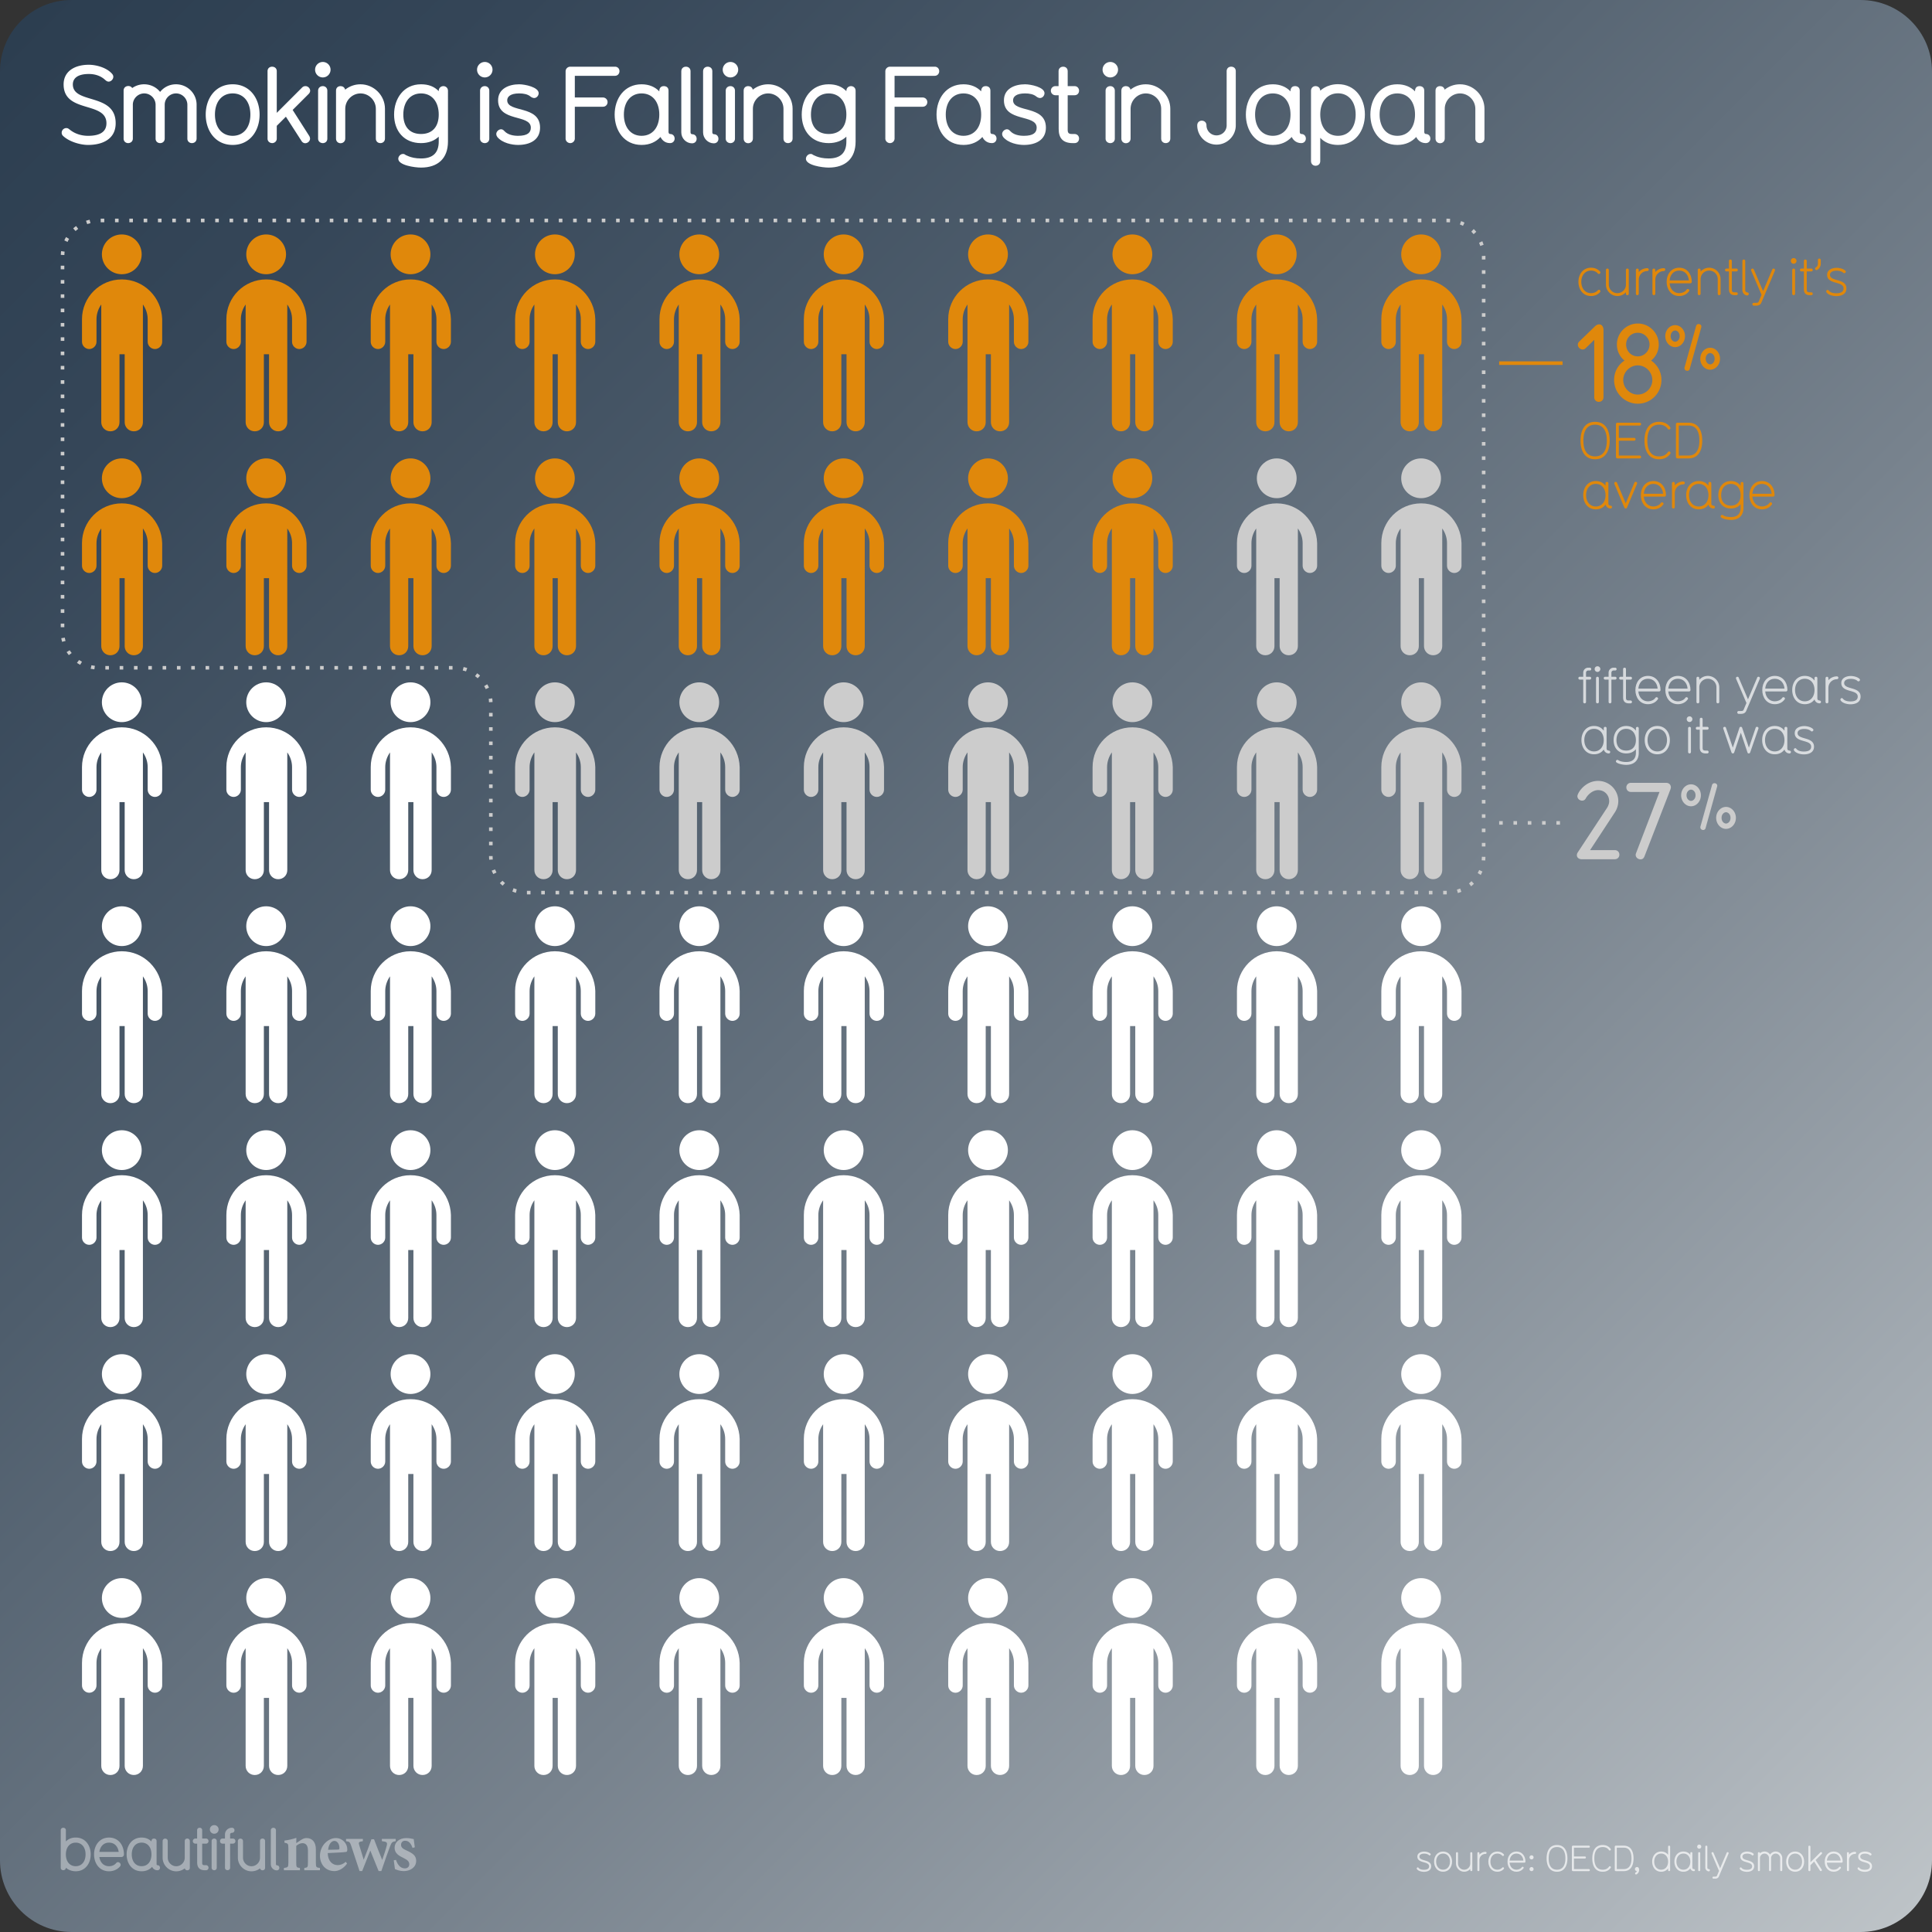 <svg xmlns="http://www.w3.org/2000/svg" xmlns:xlink="http://www.w3.org/1999/xlink" viewBox="0 0 1080 1080"><rect x="0" y="0" width="1080" height="1080" fill="#333333" stroke="none"/><linearGradient id="A" gradientUnits="userSpaceOnUse" x1="11.716" y1="11.716" x2="1068.284" y2="1068.284"><stop offset="0" stop-color="#2c3e50"/><stop offset=".129" stop-color="#354658"/><stop offset=".341" stop-color="#4e5d6c"/><stop offset=".61" stop-color="#77828d"/><stop offset=".923" stop-color="#aeb5bb"/><stop offset="1" stop-color="#bdc3c7"/></linearGradient><path d="M1040 1080H40c-22.09 0-40-17.91-40-40V40C0 17.91 17.91 0 40 0h1000c22.09 0 40 17.91 40 40v1000c0 22.09-17.91 40-40 40z" fill="url(#A)"/><g opacity=".7" fill="#fff"><use xlink:href="#C"/><use xlink:href="#D"/><path d="M822.465 1045.98c-.28 0-.58-.2-.58-.56v-.64c-.84.98-2.06 1.54-3.42 1.54-2.48 0-4.56-2.08-4.56-4.56v-5.842c0-.36.3-.56.58-.56.26 0 .56.2.56.56v5.842c0 1.9 1.52 3.42 3.42 3.42s3.42-1.52 3.42-3.42v-5.842c0-.36.3-.56.58-.56.26 0 .56.2.56.56v9.502c0 .36-.3.56-.56.56z"/><use xlink:href="#E"/><path d="M840.605 1044.797c-.88.98-2.1 1.52-3.58 1.52-3.22 0-5.02-2.64-5.02-5.662 0-3 1.8-5.64 5.02-5.64 1.48 0 2.7.54 3.58 1.52.12.12.16.262.16.38 0 .3-.28.6-.58.6-.14 0-.28-.06-.42-.2-.66-.74-1.58-1.16-2.74-1.16-2.36 0-3.88 1.9-3.88 4.5s1.52 4.52 3.88 4.52c1.16 0 2.08-.44 2.74-1.16.14-.14.28-.2.42-.2.3 0 .58.26.58.58 0 .14-.04.26-.16.398z"/><use xlink:href="#F"/><path d="M856.164 1039.416c-.64 0-1.16-.5-1.16-1.14s.52-1.14 1.16-1.14c.62 0 1.12.5 1.12 1.14s-.5 1.14-1.12 1.14zm0 6.563c-.64 0-1.16-.5-1.16-1.14s.52-1.14 1.16-1.14c.62 0 1.12.5 1.12 1.14s-.5 1.14-1.12 1.14zm14.22.34c-4.3 0-5.82-3.56-5.82-7.46 0-3.922 1.52-7.482 5.82-7.482 4.28 0 5.82 3.56 5.82 7.482 0 3.9-1.54 7.46-5.82 7.46zm0-13.803c-3.32 0-4.682 2.6-4.682 6.342 0 3.72 1.36 6.32 4.682 6.32 3.3 0 4.68-2.6 4.68-6.32 0-3.742-1.38-6.342-4.68-6.342zm17.78 13.465h-8.882a.61.61 0 0 1-.58-.561v-13.123c0-.3.28-.56.58-.56h8.882a.55.55 0 0 1 .58.561.55.55 0 0 1-.58.561h-8.32v4.92h6.1a.55.55 0 0 1 .58.561c0 .28-.2.58-.56.58h-6.12v5.922h8.32c.38 0 .58.3.58.58a.55.55 0 0 1-.58.561zm12.216-1.843c-.98 1.36-2.38 2.182-4.46 2.182-4.3 0-5.82-3.56-5.82-7.46 0-3.922 1.52-7.482 5.82-7.482 2.02 0 3.5.8 4.44 2.18.1.102.12.2.12.32 0 .32-.3.56-.62.56a.53.53 0 0 1-.44-.22c-.72-1.04-1.8-1.7-3.5-1.7-3.32 0-4.682 2.6-4.682 6.342 0 3.72 1.36 6.32 4.682 6.32 1.7 0 2.8-.64 3.54-1.7.1-.2.28-.26.44-.26.3 0 .6.26.6.58a.63.63 0 0 1-.12.34zm7.3 1.843h-4.44a.61.61 0 0 1-.58-.561v-13.123c0-.3.28-.56.58-.56h4.44c4.12 0 5.48 3.44 5.48 7.102 0 3.72-1.36 7.143-5.48 7.143zm0-13.123h-3.88v11.982h3.88c3.42 0 4.34-2.96 4.34-5.98 0-3.562-1.24-6.002-4.34-6.002zm7.178 14.9c-.08.06-.2.08-.3.08-.32 0-.54-.28-.54-.58 0-.56.86-.64 1-1.28-.6-.04-1.08-.54-1.08-1.14a1.16 1.16 0 0 1 1.16-1.16c.98 0 1.2 1 1.2 1.62 0 .98-.52 1.92-1.44 2.46zm18.202-1.778c-.28 0-.58-.2-.58-.56v-1c-.84 1.18-2.14 1.9-3.88 1.9-3.22 0-5.02-2.64-5.02-5.662 0-3 1.8-5.64 5.02-5.64 1.74 0 3.04.72 3.88 1.88v-4.602c0-.36.3-.56.58-.56.26 0 .56.2.56.56v13.123c0 .36-.3.56-.56.56zm-4.46-9.822c-2.36 0-3.88 1.9-3.88 4.5s1.52 4.52 3.88 4.52c2.38 0 3.88-1.92 3.88-4.52s-1.5-4.5-3.88-4.5zm18.3 9.822h-.02c-.66 0-1.6-.36-1.98-1.56-.84 1.18-2.14 1.9-3.88 1.9-3.26 0-5.02-2.682-5.02-5.662 0-3.02 1.8-5.64 5.02-5.64 1.74 0 3.04.72 3.88 1.88v-.98c0-.32.26-.56.58-.56.28 0 .56.2.56.56v8.063c0 1.28 1.44.48 1.44 1.44a.55.55 0 0 1-.58.561zm-5.88-9.822c-2.36 0-3.88 1.9-3.88 4.5s1.52 4.52 3.88 4.52c2.38 0 3.88-1.92 3.88-4.52s-1.5-4.5-3.88-4.5zm8.857-2.722c-.64 0-1.14-.5-1.14-1.14s.5-1.14 1.14-1.14 1.14.5 1.14 1.14-.5 1.14-1.14 1.14zm0 12.543c-.28 0-.58-.18-.58-.56v-9.502c0-.36.28-.56.58-.56.26 0 .56.18.56.56v9.502c0 .36-.26.56-.56.56zm5.38.12c-1.08 0-1.98-1-1.98-2.12v-11.684c0-.36.3-.56.58-.56.26 0 .56.2.56.56v11.684c0 1.28 1.42.54 1.42 1.44 0 .34-.24.68-.58.68zm11.022-9.942l-5.42 12.822c-.4.94-1.22 1.2-2.14 1.2h-.88c-.36 0-.56-.3-.56-.58 0-.262.2-.56.56-.56h.88c.44 0 .9-.02 1.08-.48l1.14-2.72-4.142-9.682c-.04-.1-.04-.18-.04-.26 0-.32.28-.54.58-.54.18 0 .4.08.5.34l3.722 8.682 3.68-8.682a.52.52 0 0 1 .52-.34c.3 0 .56.22.56.54 0 .08 0 .16-.04.26z"/><use xlink:href="#C" x="180.556"/><path d="M995.7 1045.98c-.28 0-.56-.2-.56-.56v-6.72c0-1.38-1.16-2.54-2.54-2.54s-2.56 1.16-2.56 2.52v6.742c0 .36-.28.56-.56.56s-.58-.2-.58-.56v-6.72a2.57 2.57 0 0 0-2.521-2.541c-1.4 0-2.56 1.16-2.56 2.52v6.742c0 .36-.3.56-.56.56-.28 0-.58-.2-.58-.56v-9.502c0-.36.3-.56.58-.56.26 0 .56.2.56.56v.12a3.64 3.64 0 0 1 2.54-1.02 3.71 3.71 0 0 1 3.121 1.701c.66-1.02 1.8-1.7 3.1-1.7 2.08 0 3.7 1.64 3.7 3.66v6.742c0 .36-.3.56-.58.56z"/><use xlink:href="#D" x="196.813"/><path d="M1018.378 1036.336l-3.44 3.44 3.4 5.32c.06.08.12.2.12.32 0 .28-.3.54-.6.54-.18 0-.36-.08-.48-.262l-3.28-5.1-2.06 2.08v2.74c0 .36-.3.56-.56.56-.28 0-.58-.2-.58-.56v-13.123c0-.36.3-.56.58-.56.26 0 .56.2.56.56v8.762l5.52-5.52c.14-.14.28-.18.42-.18.32 0 .58.26.58.56a.56.56 0 0 1-.181.42z"/><use xlink:href="#F" x="177.334"/><use xlink:href="#E" x="206.594"/><use xlink:href="#C" x="246.433"/></g><g opacity=".4" fill="#fff"><path d="M42.328 1046.045c-3.568 0-5.47-1.97-5.503-2.002 0 .935-.7 1.4-1.468 1.4-.7 0-1.4-.467-1.4-1.4v-20.88a1.35 1.35 0 0 1 1.401-1.434c.767 0 1.468.467 1.468 1.4v6.238c1.334-1.368 3.168-2.17 5.503-2.17 5.37 0 8.373 4.403 8.373 9.406 0 5.037-3.002 9.44-8.373 9.44zm0-16c-3.335 0-5.503 2.602-5.503 6.57 0 4.003 2.168 6.604 5.503 6.604s5.504-2.602 5.504-6.604c0-3.97-2.168-6.57-5.504-6.57zm25.555 8.037h-12.34c.467 3.136 2.468 5.137 5.403 5.137 1.5 0 3.002-.533 3.97-1.734.3-.333.634-.533 1.034-.533.734 0 1.5.667 1.5 1.468 0 .4-.1.7-.8 1.4-1.5 1.468-3.57 2.235-5.704 2.235-5.37 0-8.372-4.437-8.372-9.44 0-4.97 3.002-9.406 8.372-9.406 5.437 0 8.34 4.437 8.34 9.406 0 .734-.534 1.468-1.4 1.468zm-6.937-8.038c-3.136 0-4.97 2.3-5.403 5.17H66.35c-.467-3.202-2.468-5.17-5.403-5.17zM88 1045.478c-1.834 0-2.668-1.3-2.97-1.9-1.334 1.468-3.27 2.47-5.87 2.47-5.437 0-8.372-4.47-8.372-9.44s3.002-9.406 8.372-9.406c2.335 0 4.203.834 5.504 2.202v-.134c0-.367.133-1.5 1.4-1.5.7 0 1.468.367 1.468 1.4v12.875c0 .434.3.6.467.6.935 0 1.435.667 1.435 1.434a1.37 1.37 0 0 1-1.435 1.401zm-8.84-15.443c-3.336 0-5.504 2.602-5.504 6.57 0 4.003 2.168 6.604 5.504 6.604 3.37 0 5.504-2.602 5.504-6.604 0-3.97-2.135-6.57-5.504-6.57z"/><use xlink:href="#G"/><path d="M115.158 1045.478h-.567c-3.17 0-4.37-1.668-4.37-4.403V1030.6h-1c-.8 0-1.435-.634-1.435-1.4 0-.8.634-1.435 1.4-1.435h1v-4.637c0-.934.7-1.4 1.435-1.4s1.4.467 1.4 1.4v4.637h2.135c.934 0 1.4.768 1.4 1.4 0 .8-.533 1.434-1.4 1.434h-2.135v10.774c0 .934.333 1.268 1.268 1.268h.833c.868 0 1.435.634 1.435 1.4 0 .8-.533 1.435-1.4 1.435zm4.604-20.415a2.402 2.402 0 1 1 0-4.803 2.402 2.402 0 1 1 0 4.803zm0 20.414c-.733 0-1.467-.5-1.467-1.4V1029.2c0-.935.733-1.435 1.467-1.435a1.37 1.37 0 0 1 1.401 1.435v14.876c0 .935-.7 1.4-1.4 1.4zm10.376-14.877h-1.5v13.442c0 .935-.7 1.4-1.468 1.4-.7 0-1.4-.467-1.4-1.4V1030.6h-1.37c-.9 0-1.4-.667-1.4-1.4 0-.768.5-1.435 1.4-1.435h1.367v-2.27c0-2.135 1.77-3.77 3.836-3.77.968 0 1.468.667 1.468 1.434 0 .7-.5 1.4-1.468 1.4-.566 0-.967.434-.967.9v2.302h1.5c.967 0 1.468.667 1.468 1.435 0 .733-.5 1.4-1.468 1.4z"/><use xlink:href="#G" x="42.068"/><path d="M154.725 1045.544c-1.802 0-3.336-1.534-3.336-3.402v-18.98c0-.967.7-1.434 1.435-1.434s1.435.467 1.435 1.4v19.013c0 .4.3.567.467.567.934 0 1.435.667 1.435 1.435 0 .733-.5 1.4-1.435 1.4zm15.37-.066v-1.264c1.886-.237 2.046-.437 2.046-3.157v-6.7c0-2.8-1.248-4.017-3.064-4.017-1.237 0-2.345.6-3.47 1.493v9.476c0 2.527.187 2.658 2.06 2.896v1.264h-8.968v-1.264c2.254-.33 2.5-.4 2.5-3v-8.2c0-2.446-.303-2.565-2.185-2.922v-1.184c2.173-.292 4.63-.807 6.653-1.533l-.052 2.95 2.6-1.745c1.16-.713 2-1.086 3.16-1.086 3.194 0 5.2 2.338 5.2 6.3v7.5c0 2.54.237 2.657 2.277 2.92v1.264h-8.74zm23.9-3.703c-2.458 3.427-5.488 4.178-7.014 4.178-5.142 0-8.124-3.936-8.124-8.594 0-2.745 1.183-5.396 2.832-7.062 1.74-1.8 3.945-2.814 6.082-2.814 3.73 0 6.396 3.126 6.37 6.347-.014.715-.08 1.277-.612 1.4-.767.184-6.17.5-10.318.647.062 4.587 2.717 6.74 5.556 6.74 1.572 0 3.104-.597 4.543-1.866l.686 1.014zm-7.07-12.7c-1.667 0-3.167 1.807-3.516 4.963l5.486-.118c.6-.026.848-.146.848-.792.04-2.022-1.037-4.053-2.818-4.053zm34.284.145c-1.943.343-2.248.624-3.105 2.765-1.33 3.462-3.102 8.53-4.934 13.94h-1.512l-4.65-11.46-4.55 11.46h-1.472l-4.685-14.192c-.687-1.985-.94-2.274-2.855-2.512v-1.25h9.397v1.25c-2.325.345-2.535.672-2.058 2.133l2.52 8.214c1.507-3.68 2.988-7.62 4.327-11.424h1.456c1.4 3.76 2.986 7.702 4.573 11.568.742-2.107 2.062-5.964 2.557-8.108.412-1.674-.008-2.078-2.753-2.383v-1.25h7.742v1.25zm9.4 3.746c-.92-2.606-2.155-3.984-4.2-3.984-1.206 0-2.225.86-2.225 2.266 0 1.497 1.046 2.264 3.16 3.216 3.278 1.496 5.3 2.787 5.3 5.736 0 3.85-3.6 5.764-6.945 5.764-2.06 0-4.088-.737-4.92-1.16l-.662-4.892 1.252-.224c.8 2.5 2.33 4.75 4.976 4.75 1.505 0 2.438-.952 2.438-2.28 0-1.423-.76-2.333-3.092-3.467-2.67-1.295-5.107-2.64-5.107-5.775 0-3.046 2.533-5.42 6.565-5.42 1.818 0 3.242.396 4.112.567l.62 4.577-1.25.328z"/></g><g fill="#e0880b"><use xlink:href="#H"/><circle cx="552.297" cy="142.179" r="11.12"/><use xlink:href="#H" x="161.406"/><circle cx="713.703" cy="142.179" r="11.12"/><use xlink:href="#H" x="-484.221"/><circle cx="68.076" cy="142.179" r="11.12"/><use xlink:href="#H" x="-403.517"/><circle cx="148.779" cy="142.179" r="11.12"/><use xlink:href="#H" x="-322.814"/><circle cx="229.483" cy="142.179" r="11.12"/><use xlink:href="#H" x="-242.111"/><circle cx="310.186" cy="142.179" r="11.12"/><use xlink:href="#H" x="-161.397"/><circle cx="390.89" cy="142.179" r="11.12"/><use xlink:href="#H" x="-80.704"/><circle cx="471.593" cy="142.179" r="11.12"/><use xlink:href="#H" x="80.703"/><circle cx="633" cy="142.179" r="11.12"/><use xlink:href="#I"/><circle cx="794.407" cy="142.179" r="11.12"/><use xlink:href="#J"/><circle cx="552.297" cy="267.367" r="11.12"/></g><g fill="#ccc"><use xlink:href="#J" x="161.406"/><circle cx="713.703" cy="267.367" r="11.12"/></g><g fill="#e0880b"><use xlink:href="#J" x="-322.814"/><circle cx="229.483" cy="267.367" r="11.12"/><use xlink:href="#J" x="-242.111"/><circle cx="310.186" cy="267.367" r="11.12"/><use xlink:href="#J" x="-161.397"/><circle cx="390.89" cy="267.367" r="11.12"/><use xlink:href="#J" x="-80.704"/><circle cx="471.593" cy="267.367" r="11.12"/><use xlink:href="#J" x="80.703"/><circle cx="633" cy="267.367" r="11.12"/></g><g fill="#ccc"><path d="M794.407 281.384c-12.28 0-22.24 9.962-22.24 22.24v12.626c0 2.2 1.853 4.054 4.054 4.054s4.054-1.853 4.054-4.054v-12.626c0-3.012 1.043-5.908 2.664-8.224v65.795c0 2.78 2.2 5.097 5.097 5.097s5.097-2.2 5.097-5.097V323.2h2.896v37.994c0 2.78 2.2 5.097 5.097 5.097s5.097-2.2 5.097-5.097V295.4c1.622 2.317 2.664 5.097 2.664 8.224v12.626c0 2.2 1.853 4.054 4.054 4.054s4.054-1.853 4.054-4.054v-12.626c-.348-12.28-10.31-22.24-22.588-22.24z"/><circle cx="794.407" cy="267.367" r="11.12"/></g><g fill="#e0880b"><use xlink:href="#J" x="-484.221"/><circle cx="68.076" cy="267.367" r="11.12"/><use xlink:href="#J" x="-403.517"/><circle cx="148.779" cy="267.367" r="11.12"/></g><g fill="#ccc"><use xlink:href="#K"/><circle cx="552.297" cy="392.555" r="11.12"/><use xlink:href="#K" x="161.406"/><circle cx="713.703" cy="392.555" r="11.12"/></g><g fill="#fff"><use xlink:href="#K" x="-322.814"/><circle cx="229.483" cy="392.555" r="11.12"/></g><g fill="#ccc"><use xlink:href="#K" x="-242.111"/><circle cx="310.186" cy="392.555" r="11.12"/><use xlink:href="#K" x="-161.397"/><circle cx="390.89" cy="392.555" r="11.12"/><use xlink:href="#K" x="-80.704"/><circle cx="471.593" cy="392.555" r="11.12"/><use xlink:href="#K" x="80.703"/><circle cx="633" cy="392.555" r="11.12"/><path d="M794.407 406.572c-12.28 0-22.24 9.962-22.24 22.24v12.626c0 2.2 1.853 4.054 4.054 4.054s4.054-1.853 4.054-4.054v-12.626c0-3.012 1.043-5.908 2.664-8.224v65.795c0 2.78 2.2 5.097 5.097 5.097s5.097-2.2 5.097-5.097V448.39h2.896v37.994c0 2.78 2.2 5.097 5.097 5.097s5.097-2.2 5.097-5.097v-65.795c1.622 2.317 2.664 5.097 2.664 8.224v12.626c0 2.2 1.853 4.054 4.054 4.054s4.054-1.853 4.054-4.054v-12.626c-.348-12.28-10.31-22.24-22.588-22.24z"/><circle cx="794.407" cy="392.555" r="11.12"/></g><g fill="#fff"><use xlink:href="#K" x="-484.221"/><circle cx="68.076" cy="392.555" r="11.12"/><use xlink:href="#K" x="-403.517"/><circle cx="148.779" cy="392.555" r="11.12"/><use xlink:href="#L"/><circle cx="552.297" cy="517.743" r="11.12"/><use xlink:href="#L" x="161.406"/><circle cx="713.703" cy="517.743" r="11.12"/><use xlink:href="#L" x="-484.221"/><circle cx="68.076" cy="517.743" r="11.12"/><use xlink:href="#L" x="-403.517"/><circle cx="148.779" cy="517.743" r="11.12"/><use xlink:href="#L" x="-322.814"/><circle cx="229.483" cy="517.743" r="11.12"/><use xlink:href="#L" x="-242.111"/><circle cx="310.186" cy="517.743" r="11.12"/><use xlink:href="#L" x="-161.397"/><circle cx="390.89" cy="517.743" r="11.12"/><use xlink:href="#L" x="-80.704"/><circle cx="471.593" cy="517.743" r="11.12"/><use xlink:href="#L" x="80.703"/><circle cx="633" cy="517.743" r="11.12"/><path d="M794.407 531.76c-12.28 0-22.24 9.962-22.24 22.24v12.626c0 2.2 1.853 4.054 4.054 4.054s4.054-1.853 4.054-4.054V554c0-3.012 1.043-5.908 2.664-8.224v65.795c0 2.78 2.2 5.097 5.097 5.097s5.097-2.2 5.097-5.097v-37.994h2.896v37.994c0 2.78 2.2 5.097 5.097 5.097s5.097-2.2 5.097-5.097v-65.795c1.622 2.317 2.664 5.097 2.664 8.224v12.626c0 2.2 1.853 4.054 4.054 4.054s4.054-1.853 4.054-4.054V554c-.348-12.28-10.31-22.24-22.588-22.24z"/><circle cx="794.407" cy="517.743" r="11.12"/><use xlink:href="#H" y="500.752"/><circle cx="552.297" cy="642.931" r="11.12"/><use xlink:href="#H" x="161.406" y="500.752"/><circle cx="713.703" cy="642.931" r="11.12"/><use xlink:href="#H" x="-322.814" y="500.752"/><circle cx="229.483" cy="642.931" r="11.12"/><use xlink:href="#H" x="-242.111" y="500.752"/><circle cx="310.186" cy="642.931" r="11.12"/><use xlink:href="#H" x="-161.397" y="500.752"/><circle cx="390.89" cy="642.931" r="11.12"/><use xlink:href="#H" x="-80.704" y="500.752"/><circle cx="471.593" cy="642.931" r="11.12"/><use xlink:href="#H" x="80.703" y="500.752"/><circle cx="633" cy="642.931" r="11.12"/><use xlink:href="#I" y="500.752"/><circle cx="794.407" cy="642.931" r="11.12"/><use xlink:href="#H" x="-484.221" y="500.752"/><circle cx="68.076" cy="642.931" r="11.12"/><use xlink:href="#H" x="-403.517" y="500.752"/><circle cx="148.779" cy="642.931" r="11.12"/><use xlink:href="#H" y="625.94"/><circle cx="552.297" cy="768.119" r="11.12"/><use xlink:href="#H" x="161.406" y="625.94"/><circle cx="713.703" cy="768.119" r="11.12"/><use xlink:href="#H" x="-322.814" y="625.94"/><circle cx="229.483" cy="768.119" r="11.12"/><use xlink:href="#H" x="-242.111" y="625.94"/><circle cx="310.186" cy="768.119" r="11.12"/><use xlink:href="#H" x="-161.397" y="625.94"/><circle cx="390.89" cy="768.119" r="11.12"/><use xlink:href="#H" x="-80.704" y="625.94"/><circle cx="471.593" cy="768.119" r="11.12"/><use xlink:href="#H" x="80.703" y="625.94"/><circle cx="633" cy="768.119" r="11.12"/><use xlink:href="#I" y="625.94"/><circle cx="794.407" cy="768.119" r="11.12"/><use xlink:href="#H" x="-484.221" y="625.94"/><circle cx="68.076" cy="768.119" r="11.12"/><use xlink:href="#H" x="-403.517" y="625.94"/><circle cx="148.779" cy="768.119" r="11.12"/><use xlink:href="#M"/><circle cx="552.297" cy="893.307" r="11.12"/><use xlink:href="#M" x="161.406"/><circle cx="713.703" cy="893.307" r="11.12"/><use xlink:href="#M" x="-322.814"/><circle cx="229.483" cy="893.307" r="11.12"/><use xlink:href="#M" x="-242.111"/><circle cx="310.186" cy="893.307" r="11.12"/><use xlink:href="#M" x="-161.397"/><circle cx="390.89" cy="893.307" r="11.12"/><use xlink:href="#M" x="-80.704"/><circle cx="471.593" cy="893.307" r="11.12"/><use xlink:href="#M" x="80.703"/><circle cx="633" cy="893.307" r="11.12"/><path d="M794.407 907.324c-12.28 0-22.24 9.962-22.24 22.24V942.2c0 2.2 1.853 4.054 4.054 4.054s4.054-1.853 4.054-4.054v-12.626c0-3.012 1.043-5.908 2.664-8.224v65.795c0 2.78 2.2 5.097 5.097 5.097s5.097-2.2 5.097-5.097V949.14h2.896v37.994c0 2.78 2.2 5.097 5.097 5.097s5.097-2.2 5.097-5.097V921.34c1.622 2.317 2.664 5.097 2.664 8.224v12.626c0 2.2 1.853 4.054 4.054 4.054s4.054-1.853 4.054-4.054v-12.626c-.348-12.28-10.31-22.24-22.588-22.24z"/><circle cx="794.407" cy="893.307" r="11.12"/><use xlink:href="#M" x="-484.221"/><circle cx="68.076" cy="893.307" r="11.12"/><use xlink:href="#M" x="-403.517"/><circle cx="148.779" cy="893.307" r="11.12"/></g><g opacity=".7" fill="#fff"><path d="M888.7 374.805h-.868c-.672 0-1.232.56-1.232 1.204v2.296h2.1c.532 0 .784.42.784.784 0 .392-.28.812-.784.812h-2.1v12.488c0 .504-.392.784-.784.784s-.784-.252-.784-.784V379.9H883.1c-.504 0-.784-.42-.784-.812 0-.364.28-.784.784-.784h1.932v-2.296a2.78 2.78 0 0 1 2.772-2.772h.896c.504 0 .812.393.812.813 0 .392-.28.756-.812.756z"/><use xlink:href="#N"/><path d="M902.885 374.805h-.868c-.672 0-1.232.56-1.232 1.204v2.296h2.1c.532 0 .784.42.784.784 0 .392-.28.812-.784.812h-2.1v12.488c0 .504-.392.784-.784.784s-.784-.252-.784-.784V379.9h-1.932c-.504 0-.784-.42-.784-.812 0-.364.28-.784.784-.784h1.932v-2.296a2.78 2.78 0 0 1 2.772-2.772h.896c.504 0 .812.393.812.813 0 .392-.28.756-.812.756zm8.625 18.368h-.868c-2.212 0-3.304-1.092-3.304-3.276V379.9H905.9c-.504 0-.784-.42-.784-.812 0-.364.28-.784.784-.784h1.428v-4.284c0-.504.42-.784.812-.784s.784.28.784.784v4.284h2.576c.504 0 .784.42.784.784 0 .392-.28.812-.784.812h-2.576v9.996c0 1.372.392 1.68 1.708 1.68h.868c.504 0 .784.42.784.813 0 .364-.28.784-.784.784z"/><use xlink:href="#O"/><use xlink:href="#O" x="16.742"/><path d="M960.312 393.173c-.392 0-.812-.28-.812-.784v-8.176a4.77 4.77 0 0 0-4.788-4.788c-2.632 0-4.788 2.128-4.788 4.788v8.176c0 .504-.42.784-.784.784-.392 0-.812-.28-.812-.784v-13.3c0-.504.42-.784.812-.784.364 0 .784.28.784.784v.896c1.26-1.372 2.912-2.155 4.788-2.155a6.44 6.44 0 0 1 6.384 6.384v8.176c0 .504-.42.784-.784.784zm23.436-13.748l-7.588 17.948c-.56 1.315-1.708 1.68-2.996 1.68h-1.232c-.504 0-.784-.42-.784-.812 0-.363.28-.783.784-.783h1.232c.616 0 1.26-.028 1.512-.673l1.596-3.808-5.796-13.552c-.056-.14-.056-.252-.056-.364 0-.448.392-.756.812-.756.252 0 .56.112.7.476l5.208 12.152 5.152-12.152c.14-.363.448-.476.728-.476.42 0 .784.308.784.756 0 .112 0 .224-.056.364z"/><use xlink:href="#O" x="70.92"/><use xlink:href="#P"/><path d="M1026.865 379.677c-2.632 0-4.788 2.128-4.788 4.788v7.924c0 .504-.42.784-.784.784-.392 0-.812-.28-.812-.784v-13.3c0-.504.42-.784.812-.784.364 0 .784.28.784.784v1.147c1.26-1.372 2.912-2.155 4.788-2.155.504 0 .812.42.812.783 0 .393-.308.812-.812.812z"/><use xlink:href="#Q"/><use xlink:href="#P" x="-117.818" y="28"/><path d="M909.046 427.557c-2.38 0-5.74-.896-5.74-1.904 0-.448.364-.896.812-.896.308 0 .952.476 1.484.672.728.252 1.876.532 3.444.532 3.584 0 5.432-1.765 5.432-5.208v-1.96c-1.232 1.483-2.996 2.38-5.432 2.38-4.424 0-7.028-3.137-7.028-7.448 0-4.2 2.52-7.896 7.028-7.896 2.436 0 4.256 1.008 5.432 2.632v-1.345c0-.504.42-.783.812-.783a.78.78 0 0 1 .784.783v13.637c0 4.45-2.66 6.804-7.028 6.804zm0-20.132c-3.304 0-5.432 2.66-5.432 6.3 0 3.612 1.988 5.852 5.432 5.852s5.432-2.24 5.432-5.852c0-3.64-2.1-6.3-5.432-6.3zm17.388 14.223c-4.508 0-7.028-3.696-7.028-7.924 0-4.2 2.52-7.896 7.028-7.896s7.028 3.695 7.028 7.896c0 4.228-2.52 7.924-7.028 7.924zm0-14.224c-3.304 0-5.432 2.66-5.432 6.3s2.128 6.328 5.432 6.328c3.332 0 5.432-2.688 5.432-6.328s-2.1-6.3-5.432-6.3z"/><use xlink:href="#N" x="51.465" y="28"/><path d="M954.35 421.173h-.868c-2.212 0-3.304-1.092-3.304-3.276V407.9h-1.428c-.504 0-.784-.42-.784-.812 0-.364.28-.784.784-.784h1.428v-4.284c0-.504.42-.784.812-.784s.784.28.784.784v4.284h2.576c.504 0 .784.42.784.784 0 .392-.28.812-.784.812h-2.576v9.996c0 1.372.392 1.68 1.708 1.68h.868c.504 0 .784.42.784.813 0 .364-.28.784-.784.784zm28.614-13.833L978.4 420.5c-.196.53-.448.672-.812.672-.476 0-.616-.168-.784-.672l-3.668-10.92-3.668 10.92c-.196.53-.448.672-.812.672s-.644-.225-.784-.672l-4.536-13.16a1.2 1.2 0 0 1-.056-.309c0-.447.448-.728.812-.728.28 0 .616.14.728.532l3.836 11.088 3.668-10.948c.168-.532.336-.672.812-.672.336 0 .616.112.784.672l3.724 10.948 3.78-11.088c.14-.393.42-.532.728-.532.42 0 .868.28.868.756a.82.82 0 0 1-.056.28z"/><use xlink:href="#P" x="-16.796" y="28"/><use xlink:href="#Q" x="-26.037" y="28"/></g><path d="M902.597 480.322H884.24c-1.74 0-2.76-1.02-2.76-2.28 0-.54.18-1.08.54-1.62l16.38-24.9c.72-1.14 1.14-2.52 1.14-3.6 0-3.54-2.64-6.24-6.18-6.24-3.18 0-5.88 2.7-6.9 4.62-.48.9-1.26 1.26-2.04 1.26-1.38 0-2.64-1.08-2.64-2.46 0-1.86 4.26-8.58 11.58-8.58a11.31 11.31 0 0 1 11.28 11.28c0 2.4-.84 4.74-2.04 6.48l-13.74 20.94h13.74c1.74 0 2.64 1.2 2.64 2.58 0 1.26-.9 2.52-2.64 2.52zm30.48-37.198l-13.8 35.578c-.48 1.2-1.2 1.68-2.22 1.68-1.32 0-2.7-1.02-2.7-2.52 0-.36.12-.66.24-1.02l13.08-34.14h-16.02c-1.32 0-2.52-.96-2.52-2.58 0-1.38 1.14-2.52 2.52-2.52h19.74c1.32 0 2.64.84 2.64 2.58 0 .72-.78 2.34-.96 2.94zm12.224 7.592c-3.043 0-5.526-2.764-5.526-6.155s2.483-6.12 5.526-6.12c3.008 0 5.5 2.728 5.5 6.12s-2.482 6.155-5.5 6.155zm0-9.303c-1.12 0-2.52 1.12-2.52 3.147s1.4 3.147 2.52 3.147 2.518-1.12 2.518-3.147-1.398-3.147-2.518-3.147zm14.583-1.714l-6.435 23.152a1.36 1.36 0 0 1-1.364 1.119c-.804 0-1.573-.56-1.573-1.47 0-.104 0-.28.035-.42l6.47-23.187a1.42 1.42 0 0 1 1.398-1.084c.734 0 1.54.524 1.54 1.398 0 .175-.035.315-.07.5zm4.967 23.642c-3.008 0-5.5-2.763-5.5-6.155 0-3.357 2.483-6.12 5.5-6.12 3.042 0 5.525 2.763 5.525 6.12 0 3.393-2.483 6.155-5.525 6.155zm0-9.303c-1.084 0-2.483 1.12-2.483 3.147 0 2.063 1.4 3.183 2.483 3.183 1.12 0 2.518-1.12 2.518-3.183 0-2.028-1.398-3.147-2.518-3.147z" fill="#ccc"/><g fill="#e0880b"><path d="M894.402 163.348c-1.232 1.372-2.94 2.128-5.012 2.128-4.508 0-7.028-3.696-7.028-7.924 0-4.2 2.52-7.896 7.028-7.896 2.072 0 3.78.756 5.012 2.128a.74.74 0 0 1 .224.532c0 .42-.392.84-.812.84-.196 0-.392-.084-.588-.28-.924-1.036-2.212-1.624-3.836-1.624-3.304 0-5.432 2.66-5.432 6.3s2.128 6.328 5.432 6.328c1.624 0 2.912-.616 3.836-1.624.196-.196.392-.28.588-.28.42 0 .812.364.812.812 0 .196-.056.364-.224.56zM909.718 165c-.392 0-.812-.28-.812-.784v-.896c-1.176 1.372-2.884 2.156-4.788 2.156-3.472 0-6.384-2.912-6.384-6.384v-8.176c0-.504.42-.784.812-.784.364 0 .784.28.784.784v8.176a4.788 4.788 0 1 0 9.576 0v-8.176c0-.504.42-.784.812-.784.364 0 .784.28.784.784v13.3c0 .504-.42.784-.784.784z"/><use xlink:href="#R"/><use xlink:href="#R" x="9.24"/><use xlink:href="#S"/><path d="M961.036 165c-.392 0-.812-.28-.812-.784v-8.176a4.77 4.77 0 0 0-4.788-4.788c-2.632 0-4.788 2.128-4.788 4.788v8.176c0 .504-.42.784-.784.784-.392 0-.812-.28-.812-.784v-13.3c0-.504.42-.784.812-.784.364 0 .784.28.784.784v.896c1.26-1.372 2.912-2.156 4.788-2.156a6.44 6.44 0 0 1 6.384 6.384v8.176c0 .504-.42.784-.784.784z"/><use xlink:href="#T"/><path d="M976.77 165.168c-1.512 0-2.772-1.4-2.772-2.968v-16.352c0-.504.42-.784.812-.784.364 0 .784.28.784.784V162.2c0 1.792 1.988.756 1.988 2.016 0 .476-.336.952-.812.952zm15.43-13.916l-7.6 17.948c-.56 1.316-1.708 1.68-2.996 1.68h-1.232c-.504 0-.784-.42-.784-.812 0-.364.28-.784.784-.784h1.232c.616 0 1.26-.028 1.512-.672l1.596-3.808-5.796-13.552c-.056-.14-.056-.252-.056-.364 0-.448.392-.756.812-.756.252 0 .56.112.7.476l5.208 12.152 5.152-12.152c.14-.364.448-.476.728-.476.42 0 .784.308.784.756 0 .112 0 .224-.056.364zm10.47-3.808c-.896 0-1.596-.7-1.596-1.596s.7-1.596 1.596-1.596 1.596.7 1.596 1.596-.7 1.596-1.596 1.596zm0 17.556c-.392 0-.812-.252-.812-.784v-13.3c0-.504.392-.784.812-.784.364 0 .784.252.784.784v13.3c0 .504-.364.784-.784.784z"/><use xlink:href="#T" x="41.887"/><path d="M1015.83 150.86c-.168.084-.28.14-.42.14-.476 0-.784-.504-.784-.952 0-.616 1.596-.756 1.596-2.548v-2.128c0-.532.392-.84.784-.84s.812.308.812.84v2.128c0 .644-.308 2.436-1.988 3.36zm10.64 14.672c-1.68 0-4.508-.588-5.488-2.212-.112-.168-.112-.308-.112-.42 0-.448.392-.84.812-.84.168 0 .448.14.616.392 1.008 1.232 2.8 1.484 4.172 1.484 2.716 0 4.088-.896 4.088-2.716 0-4.228-9.184-1.988-9.184-7.588 0-2.828 2.828-3.92 5.376-3.92 1.456 0 3.696.504 4.816 1.624.168.168.252.364.252.532 0 .42-.42.84-.868.84a.74.74 0 0 1-.532-.224c-.868-.84-2.436-1.176-3.668-1.176-2.464 0-3.78.952-3.78 2.324 0 3.92 9.184 1.848 9.184 7.588 0 3.192-2.8 4.312-5.684 4.312zm-134.792 91.19c-6.02 0-8.148-4.984-8.148-10.444 0-5.488 2.128-10.472 8.148-10.472 5.992 0 8.148 4.984 8.148 10.472 0 5.46-2.156 10.444-8.148 10.444zm0-19.32c-4.648 0-6.552 3.64-6.552 8.876 0 5.208 1.904 8.848 6.552 8.848 4.62 0 6.552-3.64 6.552-8.848 0-5.236-1.932-8.876-6.552-8.876zm24.892 18.844h-12.432c-.42 0-.812-.392-.812-.784v-18.368c0-.42.392-.784.812-.784h12.432a.77.77 0 0 1 .812.784.77.77 0 0 1-.812.784h-11.648v6.888h8.54a.77.77 0 0 1 .812.784c0 .392-.28.812-.784.812h-8.568v8.288h11.648c.532 0 .812.42.812.812a.77.77 0 0 1-.812.784zm17.102-2.577c-1.372 1.904-3.332 3.052-6.244 3.052-6.02 0-8.148-4.984-8.148-10.444 0-5.488 2.128-10.472 8.148-10.472 2.828 0 4.9 1.12 6.216 3.052.14.14.168.28.168.448 0 .448-.42.784-.868.784a.74.74 0 0 1-.616-.308c-1.008-1.456-2.52-2.38-4.9-2.38-4.648 0-6.552 3.64-6.552 8.876 0 5.208 1.904 8.848 6.552 8.848 2.38 0 3.92-.896 4.956-2.38.14-.28.392-.364.616-.364.42 0 .84.364.84.812 0 .14-.056.308-.168.476zm10.22 2.577h-6.216c-.42 0-.812-.392-.812-.784v-18.368c0-.42.392-.784.812-.784h6.216c5.768 0 7.672 4.816 7.672 9.94 0 5.208-1.904 9.996-7.672 9.996zm0-18.368h-5.432v16.77h5.432c4.788 0 6.076-4.144 6.076-8.372 0-4.984-1.736-8.4-6.076-8.4zm-43.59 46.368h-.028c-.924 0-2.24-.504-2.772-2.184-1.176 1.652-2.996 2.66-5.432 2.66-4.564 0-7.028-3.752-7.028-7.924 0-4.228 2.52-7.896 7.028-7.896 2.436 0 4.256 1.008 5.432 2.632v-1.372c0-.448.364-.784.812-.784.392 0 .784.28.784.784v11.284c0 1.792 2.016.672 2.016 2.016a.77.77 0 0 1-.812.784zM892.07 270.5c-3.304 0-5.432 2.66-5.432 6.3s2.128 6.328 5.432 6.328c3.332 0 5.432-2.688 5.432-6.328s-2.1-6.3-5.432-6.3zm23.016-.03l-5.516 13.132c-.168.364-.42.644-.784.644s-.644-.28-.812-.644l-5.516-13.104c-.056-.14-.056-.252-.056-.364 0-.448.392-.756.812-.756.252 0 .56.112.7.476l4.872 11.508 4.844-11.508c.168-.364.448-.504.728-.504.42 0 .812.308.812.756 0 .084 0 .224-.084.364z"/><use xlink:href="#S" x="-14.423" y="119.246"/><use xlink:href="#R" x="20.152" y="119.246"/><path d="M957.836 284.247h-.028c-.924 0-2.24-.504-2.772-2.184-1.176 1.652-2.996 2.66-5.432 2.66-4.564 0-7.028-3.752-7.028-7.924 0-4.228 2.52-7.896 7.028-7.896 2.436 0 4.256 1.008 5.432 2.632v-1.372c0-.448.364-.784.812-.784.392 0 .784.28.784.784v11.284c0 1.792 2.016.672 2.016 2.016a.77.77 0 0 1-.812.784zm-8.232-13.748c-3.304 0-5.432 2.66-5.432 6.3s2.128 6.328 5.432 6.328c3.332 0 5.432-2.688 5.432-6.328s-2.1-6.3-5.432-6.3zm17.976 20.13c-2.38 0-5.74-.896-5.74-1.904 0-.448.364-.896.812-.896.308 0 .952.476 1.484.672.728.252 1.876.532 3.444.532 3.584 0 5.432-1.764 5.432-5.208v-1.96c-1.232 1.484-2.996 2.38-5.432 2.38-4.424 0-7.028-3.136-7.028-7.448 0-4.2 2.52-7.896 7.028-7.896 2.436 0 4.256 1.008 5.432 2.632V270.2c0-.504.42-.784.812-.784.364 0 .784.28.784.784v13.636c0 4.452-2.66 6.804-7.028 6.804zm0-20.132c-3.304 0-5.432 2.66-5.432 6.3 0 3.612 1.988 5.852 5.432 5.852s5.432-2.24 5.432-5.852c0-3.64-2.1-6.3-5.432-6.3z"/><use xlink:href="#S" x="46.274" y="119.246"/><path d="M893.717 224.65c-1.26 0-2.52-.96-2.52-2.52v-32.16l-4.8 4.68a2.32 2.32 0 0 1-1.68.72c-1.44 0-2.7-1.32-2.7-2.64 0-.66.24-1.26.78-1.8l8.94-8.64c.72-.66 1.5-.96 2.22-.96 1.68 0 2.4 1.68 2.4 3.06v37.68c0 1.62-1.26 2.58-2.64 2.58zm21.84 1.02c-7.32 0-13.26-5.94-13.26-13.2 0-4.62 2.22-8.52 5.82-10.92-2.7-2.16-4.26-5.34-4.26-9a11.72 11.72 0 0 1 11.7-11.7c6.42 0 11.7 5.28 11.7 11.7 0 3.66-1.56 6.84-4.26 9 3.48 2.4 5.76 6.3 5.76 10.86 0 7.32-5.88 13.26-13.2 13.26zm0-21.42c-4.5 0-8.16 3.78-8.16 8.16 0 4.5 3.72 8.16 8.1 8.16 4.5 0 8.16-3.72 8.16-8.1 0-4.5-3.72-8.22-8.1-8.22zm0-18.24c-3.78 0-6.54 2.94-6.54 6.54 0 3.66 2.76 6.66 6.54 6.66 3.6 0 6.54-3 6.54-6.66a6.56 6.56 0 0 0-6.54-6.54zm20.866 8.034c-3.043 0-5.526-2.764-5.526-6.155s2.483-6.12 5.526-6.12c3.007 0 5.5 2.728 5.5 6.12s-2.483 6.155-5.5 6.155zm0-9.303c-1.12 0-2.52 1.12-2.52 3.147s1.4 3.147 2.52 3.147 2.518-1.12 2.518-3.147-1.398-3.147-2.518-3.147zm14.583-1.714l-6.435 23.152a1.36 1.36 0 0 1-1.364 1.119c-.804 0-1.573-.56-1.573-1.47 0-.104 0-.28.034-.42l6.47-23.187a1.42 1.42 0 0 1 1.398-1.084c.734 0 1.54.524 1.54 1.398 0 .175-.035.315-.07.5zm4.967 23.642c-3.008 0-5.5-2.763-5.5-6.155 0-3.357 2.483-6.12 5.5-6.12 3.043 0 5.525 2.763 5.525 6.12 0 3.393-2.482 6.155-5.525 6.155zm0-9.303c-1.084 0-2.483 1.12-2.483 3.147 0 2.063 1.4 3.183 2.483 3.183 1.12 0 2.518-1.12 2.518-3.183 0-2.028-1.398-3.147-2.518-3.147z"/></g><g fill="none" stroke-width="2" stroke-miterlimit="10"><path d="M838.037 460h35.44" stroke="#ccc" stroke-dasharray="2,6"/><path d="M838.037 203h35.44" stroke="#e0880b"/><path d="M829.376 478.98c0 11-9 20-20 20h-515c-11 0-20-9-20-20v-85.688c0-11-9-20-20-20H54.956c-11 0-20-9-20-20v-210.05c0-11 9-20 20-20h754.42c11 0 20 9 20 20V478.98z" stroke="#ccc" stroke-dasharray="2.001,6.002"/></g><g fill="#fff"><path d="M49.24 81.02c-4.38 0-10.5-1.8-13.92-4.98-.66-.6-.84-1.26-.84-1.86a2.6 2.6 0 0 1 2.58-2.58c.9 0 1.2.3 2.28 1.14 2.94 2.22 6.42 3.18 9.9 3.18 7.14 0 10.26-2.58 10.26-7.02 0-12.48-23.94-5.4-23.94-21.72 0-7.32 6.18-10.98 14.1-10.98 4.14 0 10.08 1.62 13.02 5.1.48.54.66 1.08.66 1.62 0 1.44-1.32 2.7-2.58 2.7-.9 0-1.38-.42-2.4-1.32-2.4-2.04-5.46-2.94-8.7-2.94-6.48 0-8.94 2.58-8.94 5.82 0 11.22 23.94 4.56 23.94 21.72 0 8.94-7.5 12.12-15.42 12.12zM107.258 80c-1.26 0-2.52-.9-2.52-2.52v-18.9c0-3.48-2.88-6.36-6.3-6.36-3.54 0-6.36 2.88-6.36 6.3v18.9c0 1.68-1.2 2.58-2.58 2.58-1.32 0-2.52-.9-2.52-2.52v-18.9c0-3.48-2.88-6.36-6.36-6.36s-6.36 2.88-6.36 6.3v18.9C74.26 79.1 73 80 71.62 80c-1.26 0-2.52-.9-2.52-2.52V50.66c0-1.74 1.32-2.58 2.64-2.58.84 0 1.68.36 2.16 1.14a11.56 11.56 0 0 1 6.66-2.1c3.6 0 6.84 1.62 8.94 4.26 2.1-2.64 5.28-4.26 8.88-4.26 6.36 0 11.52 5.1 11.52 11.4v18.9c0 1.68-1.26 2.58-2.64 2.58zm22.802 1.02c-9.66 0-15.06-7.92-15.06-16.98 0-9 5.4-16.92 15.06-16.92s15.06 7.92 15.06 16.92c0 9.06-5.4 16.98-15.06 16.98zm0-28.8c-6 0-9.9 4.68-9.9 11.82 0 7.2 3.9 11.88 9.9 11.88 6.06 0 9.9-4.68 9.9-11.88 0-7.14-3.84-11.82-9.9-11.82zm42.478.3l-8.94 8.94 9.3 14.58c.24.48.42.96.42 1.44 0 1.44-1.32 2.58-2.7 2.58-.72 0-1.5-.36-2.04-1.2l-8.76-13.62-5.1 5.1v7.14c0 1.62-1.38 2.52-2.52 2.52-1.32 0-2.64-.9-2.64-2.52V39.802c0-1.68 1.26-2.52 2.52-2.52 1.38 0 2.64.84 2.64 2.52v23.28l14.16-14.16c.6-.6 1.26-.78 1.92-.78 1.32 0 2.58 1.2 2.58 2.58 0 .6-.3 1.26-.84 1.8z"/><use xlink:href="#U"/><use xlink:href="#V"/><use xlink:href="#W"/><use xlink:href="#U" x="90.537"/><use xlink:href="#X"/><path d="M343.773 42.382h-22.44V54.5h15.72a2.56 2.56 0 0 1 2.58 2.58c0 1.38-1.02 2.58-2.58 2.58h-15.72v17.82a2.58 2.58 0 0 1-2.52 2.52c-1.44 0-2.64-1.14-2.64-2.52V39.862c0-1.44 1.2-2.58 2.64-2.58h24.96c1.56 0 2.52 1.14 2.52 2.52 0 1.26-.9 2.58-2.52 2.58z"/><use xlink:href="#Y"/><use xlink:href="#Z"/><use xlink:href="#Z" x="12.18"/><use xlink:href="#U" x="227.87"/><use xlink:href="#V" x="227.871"/><use xlink:href="#W" x="227.871"/><path d="M522.508 42.382h-22.44V54.5h15.72c1.5 0 2.58 1.2 2.58 2.58s-1.02 2.58-2.58 2.58h-15.72v17.82a2.58 2.58 0 0 1-2.52 2.52c-1.44 0-2.64-1.14-2.64-2.52V39.862c0-1.44 1.2-2.58 2.64-2.58h24.96c1.56 0 2.52 1.14 2.52 2.52 0 1.26-.9 2.58-2.52 2.58z"/><use xlink:href="#a"/><use xlink:href="#X" x="282.771"/><path d="M600.687 80h-1.02c-5.7 0-7.86-3-7.86-7.92v-18.84h-1.8c-1.44 0-2.58-1.14-2.58-2.52 0-1.44 1.14-2.58 2.52-2.58h1.8v-8.34c0-1.68 1.26-2.52 2.58-2.52s2.52.84 2.52 2.52v8.34h3.84c1.68 0 2.52 1.38 2.52 2.52 0 1.44-.96 2.58-2.52 2.58h-3.84v19.38c0 1.68.6 2.28 2.28 2.28h1.5c1.56 0 2.58 1.14 2.58 2.52 0 1.44-.96 2.58-2.52 2.58z"/><use xlink:href="#U" x="440.207"/><use xlink:href="#V" x="439.008"/><path d="M680.065 80.84c-5.94 0-10.8-4.8-10.8-10.74 0-1.74 1.26-2.64 2.52-2.64 1.38 0 2.64.9 2.64 2.64a5.61 5.61 0 0 0 5.58 5.58c3.24 0 5.7-2.52 5.7-5.58v-30.24c0-1.74 1.2-2.58 2.52-2.58 1.38 0 2.58.84 2.58 2.52v30.3c0 5.94-4.92 10.74-10.74 10.74z"/><use xlink:href="#Y" x="352.854"/><path d="M747.925 81.02c-4.2 0-7.5-1.44-9.9-3.96v13.02c0 1.68-1.26 2.58-2.64 2.58-1.26 0-2.52-.9-2.52-2.58V50.722c0-1.68 1.26-2.58 2.52-2.58 1.38 0 2.64.9 2.64 2.58 0 0 3.54-3.66 9.9-3.66 9.66 0 15.06 7.92 15.06 16.92 0 9.12-5.4 17.04-15.06 17.04zm0-28.86c-5.94 0-9.9 4.74-9.9 11.82 0 7.2 3.9 11.94 9.9 11.94s9.9-4.68 9.9-11.88c0-7.14-3.9-11.88-9.9-11.88z"/><use xlink:href="#a" x="242.518"/><use xlink:href="#V" x="614.627"/></g><defs ><path id="C" d="M795.964 1046.357c-1.2 0-3.22-.42-3.92-1.58-.08-.12-.08-.22-.08-.3 0-.32.28-.602.58-.602.12 0 .32.102.44.28.72.88 2 1.06 2.98 1.06 1.94 0 2.92-.64 2.92-1.94 0-3.02-6.562-1.42-6.562-5.422 0-2.02 2.02-2.8 3.84-2.8 1.04 0 2.64.36 3.44 1.16.12.12.18.26.18.38a.65.65 0 0 1-.62.6c-.12 0-.26-.04-.38-.16-.62-.6-1.74-.84-2.62-.84-1.76 0-2.7.682-2.7 1.66 0 2.8 6.562 1.32 6.562 5.422 0 2.28-2 3.08-4.06 3.08z"/><path id="D" d="M806.685 1046.318c-3.22 0-5.02-2.64-5.02-5.662 0-3 1.8-5.64 5.02-5.64s5.02 2.64 5.02 5.64c0 3.02-1.8 5.662-5.02 5.662zm0-10.162c-2.36 0-3.88 1.9-3.88 4.5s1.52 4.52 3.88 4.52c2.38 0 3.88-1.92 3.88-4.52s-1.5-4.5-3.88-4.5z"/><path id="E" d="M830.424 1036.336a3.42 3.42 0 0 0-3.421 3.42v5.662c0 .36-.3.56-.56.56-.28 0-.58-.2-.58-.56v-9.502c0-.36.3-.56.58-.56.26 0 .56.2.56.56v.82c.9-.98 2.08-1.54 3.42-1.54.36 0 .58.3.58.56a.58.58 0 0 1-.58.58z"/><path id="F" d="M852.186 1041.236h-8.302c.18 2.28 1.66 3.94 3.84 3.94 1.08 0 2.36-.48 2.94-1.38.14-.22.3-.28.48-.28.3 0 .62.24.62.54 0 .18 0 .22-.38.658-.92 1.082-2.26 1.602-3.66 1.602-3.22 0-5.02-2.64-5.02-5.662 0-3 1.8-5.64 5.02-5.64s5.02 2.66 5.02 5.64c0 .3-.28.58-.56.58zm-4.46-5.08c-2.4 0-3.66 1.84-3.84 3.94h7.7c-.18-2.28-1.66-3.94-3.86-3.94z"/><path id="G" d="M104.714 1045.51c-.633 0-1.267-.367-1.4-1.1-1.334 1.034-2.97 1.668-4.804 1.668-4.136 0-7.604-3.436-7.604-7.605v-9.24a1.37 1.37 0 0 1 1.4-1.435c.768 0 1.468.5 1.468 1.4v9.272c0 2.602 2.168 4.77 4.736 4.77 2.603 0 4.77-2.17 4.77-4.77v-9.24c0-1.034.667-1.468 1.4-1.468.768 0 1.435.5 1.435 1.435v14.9c0 .934-.667 1.4-1.4 1.4z"/><path id="H" d="M552.297 156.196c-12.28 0-22.24 9.962-22.24 22.24v12.626c0 2.2 1.853 4.054 4.054 4.054s4.054-1.853 4.054-4.054v-12.626c0-3.012 1.043-5.908 2.664-8.224v65.795c0 2.78 2.2 5.097 5.097 5.097s5.097-2.2 5.097-5.097v-37.994h2.896v37.994c0 2.78 2.2 5.097 5.097 5.097s5.097-2.2 5.097-5.097v-65.795c1.622 2.317 2.664 5.097 2.664 8.224v12.626c0 2.2 1.853 4.054 4.054 4.054s4.054-1.853 4.054-4.054v-12.626c-.348-12.28-10.3-22.24-22.588-22.24z"/><path id="I" d="M794.407 156.196c-12.28 0-22.24 9.962-22.24 22.24v12.626c0 2.2 1.853 4.054 4.054 4.054s4.054-1.853 4.054-4.054v-12.626c0-3.012 1.043-5.908 2.664-8.224v65.795c0 2.78 2.2 5.097 5.097 5.097s5.097-2.2 5.097-5.097v-37.994h2.896v37.994c0 2.78 2.2 5.097 5.097 5.097s5.097-2.2 5.097-5.097v-65.795c1.622 2.317 2.664 5.097 2.664 8.224v12.626c0 2.2 1.853 4.054 4.054 4.054s4.054-1.853 4.054-4.054v-12.626c-.348-12.28-10.31-22.24-22.588-22.24z"/><path id="J" d="M552.297 281.384c-12.28 0-22.24 9.962-22.24 22.24v12.626c0 2.2 1.853 4.054 4.054 4.054s4.054-1.853 4.054-4.054v-12.626c0-3.012 1.043-5.908 2.664-8.224v65.795c0 2.78 2.2 5.097 5.097 5.097s5.097-2.2 5.097-5.097V323.2h2.896v37.994c0 2.78 2.2 5.097 5.097 5.097s5.097-2.2 5.097-5.097V295.4c1.622 2.317 2.664 5.097 2.664 8.224v12.626c0 2.2 1.853 4.054 4.054 4.054s4.054-1.853 4.054-4.054v-12.626c-.348-12.28-10.3-22.24-22.588-22.24z"/><path id="K" d="M552.297 406.572c-12.28 0-22.24 9.962-22.24 22.24v12.626c0 2.2 1.853 4.054 4.054 4.054s4.054-1.853 4.054-4.054v-12.626c0-3.012 1.043-5.908 2.664-8.224v65.795c0 2.78 2.2 5.097 5.097 5.097s5.097-2.2 5.097-5.097V448.39h2.896v37.994c0 2.78 2.2 5.097 5.097 5.097s5.097-2.2 5.097-5.097v-65.795c1.622 2.317 2.664 5.097 2.664 8.224v12.626c0 2.2 1.853 4.054 4.054 4.054s4.054-1.853 4.054-4.054v-12.626c-.348-12.28-10.3-22.24-22.588-22.24z"/><path id="L" d="M552.297 531.76c-12.28 0-22.24 9.962-22.24 22.24v12.626c0 2.2 1.853 4.054 4.054 4.054s4.054-1.853 4.054-4.054V554c0-3.012 1.043-5.908 2.664-8.224v65.795c0 2.78 2.2 5.097 5.097 5.097s5.097-2.2 5.097-5.097v-37.994h2.896v37.994c0 2.78 2.2 5.097 5.097 5.097s5.097-2.2 5.097-5.097v-65.795c1.622 2.317 2.664 5.097 2.664 8.224v12.626c0 2.2 1.853 4.054 4.054 4.054s4.054-1.853 4.054-4.054V554c-.348-12.28-10.3-22.24-22.588-22.24z"/><path id="M" d="M552.297 907.324c-12.28 0-22.24 9.962-22.24 22.24V942.2c0 2.2 1.853 4.054 4.054 4.054s4.054-1.853 4.054-4.054v-12.626c0-3.012 1.043-5.908 2.664-8.224v65.795c0 2.78 2.2 5.097 5.097 5.097s5.097-2.2 5.097-5.097V949.14h2.896v37.994c0 2.78 2.2 5.097 5.097 5.097s5.097-2.2 5.097-5.097V921.34c1.622 2.317 2.664 5.097 2.664 8.224v12.626c0 2.2 1.853 4.054 4.054 4.054s4.054-1.853 4.054-4.054v-12.626c-.348-12.28-10.3-22.24-22.588-22.24z"/><path id="N" d="M893 375.616c-.896 0-1.596-.7-1.596-1.596s.7-1.596 1.596-1.596 1.596.7 1.596 1.596-.7 1.596-1.596 1.596zm0 17.557c-.392 0-.812-.252-.812-.784v-13.3c0-.504.392-.784.812-.784.364 0 .784.252.784.784v13.3c0 .504-.364.784-.784.784z"/><path id="O" d="M927.47 386.537h-11.62c.252 3.19 2.324 5.516 5.376 5.516 1.512 0 3.304-.672 4.116-1.932.196-.31.42-.393.672-.393.42 0 .868.336.868.756 0 .252 0 .31-.532.924-1.288 1.513-3.164 2.24-5.124 2.24-4.508 0-7.028-3.696-7.028-7.924 0-4.2 2.52-7.896 7.028-7.896s7.028 3.724 7.028 7.896c0 .42-.392.813-.784.813zm-6.244-7.112c-3.36 0-5.124 2.576-5.376 5.516h10.78c-.252-3.19-2.324-5.516-5.404-5.516z"/><path id="P" d="M1017.12 393.173h-.028c-.924 0-2.24-.504-2.772-2.185-1.176 1.652-2.996 2.66-5.432 2.66-4.564 0-7.028-3.752-7.028-7.924 0-4.228 2.52-7.896 7.028-7.896 2.436 0 4.256 1.008 5.432 2.632v-1.372c0-.448.364-.784.812-.784.392 0 .784.28.784.784v11.284c0 1.792 2.016.672 2.016 2.016a.77.77 0 0 1-.812.784zm-8.232-13.748c-3.304 0-5.432 2.66-5.432 6.3s2.128 6.328 5.432 6.328c3.332 0 5.432-2.688 5.432-6.328s-2.1-6.3-5.432-6.3z"/><path id="Q" d="M1034.397 393.705c-1.68 0-4.508-.59-5.488-2.213-.112-.168-.112-.308-.112-.42a.86.86 0 0 1 .812-.84c.168 0 .448.14.616.393 1.008 1.23 2.8 1.483 4.172 1.483 2.716 0 4.088-.896 4.088-2.716 0-4.228-9.184-1.988-9.184-7.588 0-2.828 2.828-3.92 5.376-3.92 1.456 0 3.696.504 4.816 1.624.168.168.252.364.252.532 0 .42-.42.84-.868.84-.168 0-.364-.057-.532-.225-.868-.84-2.436-1.176-3.668-1.176-2.464 0-3.78.952-3.78 2.324 0 3.92 9.184 1.848 9.184 7.588 0 3.192-2.8 4.312-5.684 4.312z"/><path id="R" d="M920.862 151.504c-2.632 0-4.788 2.128-4.788 4.788v7.924c0 .504-.42.784-.784.784-.392 0-.812-.28-.812-.784v-13.3c0-.504.42-.784.812-.784.364 0 .784.28.784.784v1.148c1.26-1.372 2.912-2.156 4.788-2.156.504 0 .812.42.812.784 0 .392-.308.812-.812.812z"/><path id="S" d="M944.936 158.364h-11.62c.252 3.192 2.324 5.516 5.376 5.516 1.512 0 3.304-.672 4.116-1.932.196-.308.42-.392.672-.392.42 0 .868.336.868.756 0 .252 0 .308-.532.924-1.288 1.512-3.164 2.24-5.124 2.24-4.508 0-7.028-3.696-7.028-7.924 0-4.2 2.52-7.896 7.028-7.896s7.028 3.724 7.028 7.896c0 .42-.392.812-.784.812zm-6.244-7.112c-3.36 0-5.124 2.576-5.376 5.516h10.78c-.252-3.192-2.324-5.516-5.404-5.516z"/><path id="T" d="M970.667 165h-.868c-2.212 0-3.304-1.092-3.304-3.276v-9.996h-1.428c-.504 0-.784-.42-.784-.812 0-.364.28-.784.784-.784h1.428v-4.284c0-.504.42-.784.812-.784s.784.28.784.784v4.284h2.576c.504 0 .784.42.784.784 0 .392-.28.812-.784.812h-2.576v9.996c0 1.372.392 1.68 1.708 1.68h.868c.504 0 .784.42.784.812 0 .364-.28.784-.784.784z"/><path id="U" d="M180.46 43.282a4.3 4.3 0 1 1 0-8.64 4.3 4.3 0 1 1 0 8.64zm0 36.72c-1.32 0-2.64-.9-2.64-2.52v-26.76c0-1.68 1.32-2.58 2.64-2.58 1.26 0 2.52.9 2.52 2.58v26.76c0 1.68-1.26 2.52-2.52 2.52z"/><path id="V" d="M212.617 80c-1.32 0-2.52-.9-2.52-2.52V60.8c0-4.68-3.9-8.58-8.58-8.58-4.62 0-8.52 3.9-8.52 8.58v16.62c0 1.68-1.26 2.64-2.64 2.64-1.26 0-2.52-.9-2.52-2.58v-26.82c0-1.74 1.26-2.52 2.52-2.52 1.2 0 2.28.66 2.58 1.98 2.34-1.86 5.28-3 8.58-3 7.44 0 13.68 6.18 13.68 13.68v16.62c0 1.68-1.2 2.58-2.58 2.58z"/><path id="W" d="M235.357 93.68c-3.66 0-12.72-1.32-12.72-4.92 0-1.38 1.26-2.7 2.58-2.7 1.38 0 .18.18 3.36 1.38 1.44.54 3.6 1.14 6.78 1.14 6.66 0 9.9-3.18 9.9-9.48v-2.7c-2.34 2.22-5.7 3.6-9.9 3.6-9.48 0-15.06-6.72-15.06-15.96 0-9 5.4-16.92 15.06-16.92 4.2 0 7.44 1.26 9.9 3.84v-.24c0-1.68 1.38-2.58 2.58-2.58 1.26 0 2.58.9 2.58 2.58V79.1c0 9.54-5.7 14.58-15.06 14.58zm0-41.458c-6 0-9.9 4.68-9.9 11.82 0 6.84 3.6 10.86 9.9 10.86s9.9-4.02 9.9-10.86c0-7.14-3.84-11.82-9.9-11.82z"/><path id="X" d="M289.596 81.02c-3.3 0-8.82-1.02-11.64-4.5-.36-.54-.54-1.08-.54-1.56 0-1.5 1.44-2.7 2.7-2.7.72 0 1.26.36 1.86 1.02 1.86 2.04 4.92 2.64 7.62 2.64 5.4 0 7.14-1.86 7.14-4.56 0-7.68-18.3-2.94-18.3-15.3 0-6.54 6.12-8.94 11.82-8.94 3.24 0 10.86 1.62 10.86 4.98 0 1.32-1.08 2.7-2.52 2.7-.54 0-1.38-.3-1.98-.78-1.62-1.38-3.96-1.8-6.36-1.8-4.98 0-6.72 1.86-6.72 3.84 0 7.14 18.36 2.52 18.36 15.3 0 7.08-5.94 9.66-12.3 9.66z"/><path id="Y" d="M374.55 80c-3.3 0-4.8-2.34-5.34-3.42-2.4 2.64-5.88 4.44-10.56 4.44-9.78 0-15.06-8.04-15.06-16.98s5.4-16.92 15.06-16.92c4.2 0 7.56 1.5 9.9 3.96v-.24c0-.66.24-2.7 2.52-2.7 1.26 0 2.64.66 2.64 2.52v23.16c0 .78.54 1.08.84 1.08 1.68 0 2.58 1.2 2.58 2.58 0 1.26-.9 2.52-2.58 2.52zm-15.9-27.78c-6 0-9.9 4.68-9.9 11.82 0 7.2 3.9 11.88 9.9 11.88 6.06 0 9.9-4.68 9.9-11.88 0-7.14-3.84-11.82-9.9-11.82z"/><path id="Z" d="M386.85 80.12c-3.24 0-6-2.76-6-6.12V39.862c0-1.74 1.26-2.58 2.58-2.58s2.58.84 2.58 2.52V74c0 .72.54 1.02.84 1.02 1.68 0 2.58 1.2 2.58 2.58 0 1.32-.9 2.52-2.58 2.52z"/><path id="a" d="M554.486 80c-3.3 0-4.8-2.34-5.34-3.42-2.4 2.64-5.88 4.44-10.56 4.44-9.78 0-15.06-8.04-15.06-16.98s5.4-16.92 15.06-16.92c4.2 0 7.56 1.5 9.9 3.96v-.24c0-.66.24-2.7 2.52-2.7 1.26 0 2.64.66 2.64 2.52v23.16c0 .78.54 1.08.84 1.08 1.68 0 2.58 1.2 2.58 2.58 0 1.26-.9 2.52-2.58 2.52zm-15.898-27.78c-6 0-9.9 4.68-9.9 11.82 0 7.2 3.9 11.88 9.9 11.88 6.06 0 9.9-4.68 9.9-11.88 0-7.14-3.84-11.82-9.9-11.82z"/></defs></svg>